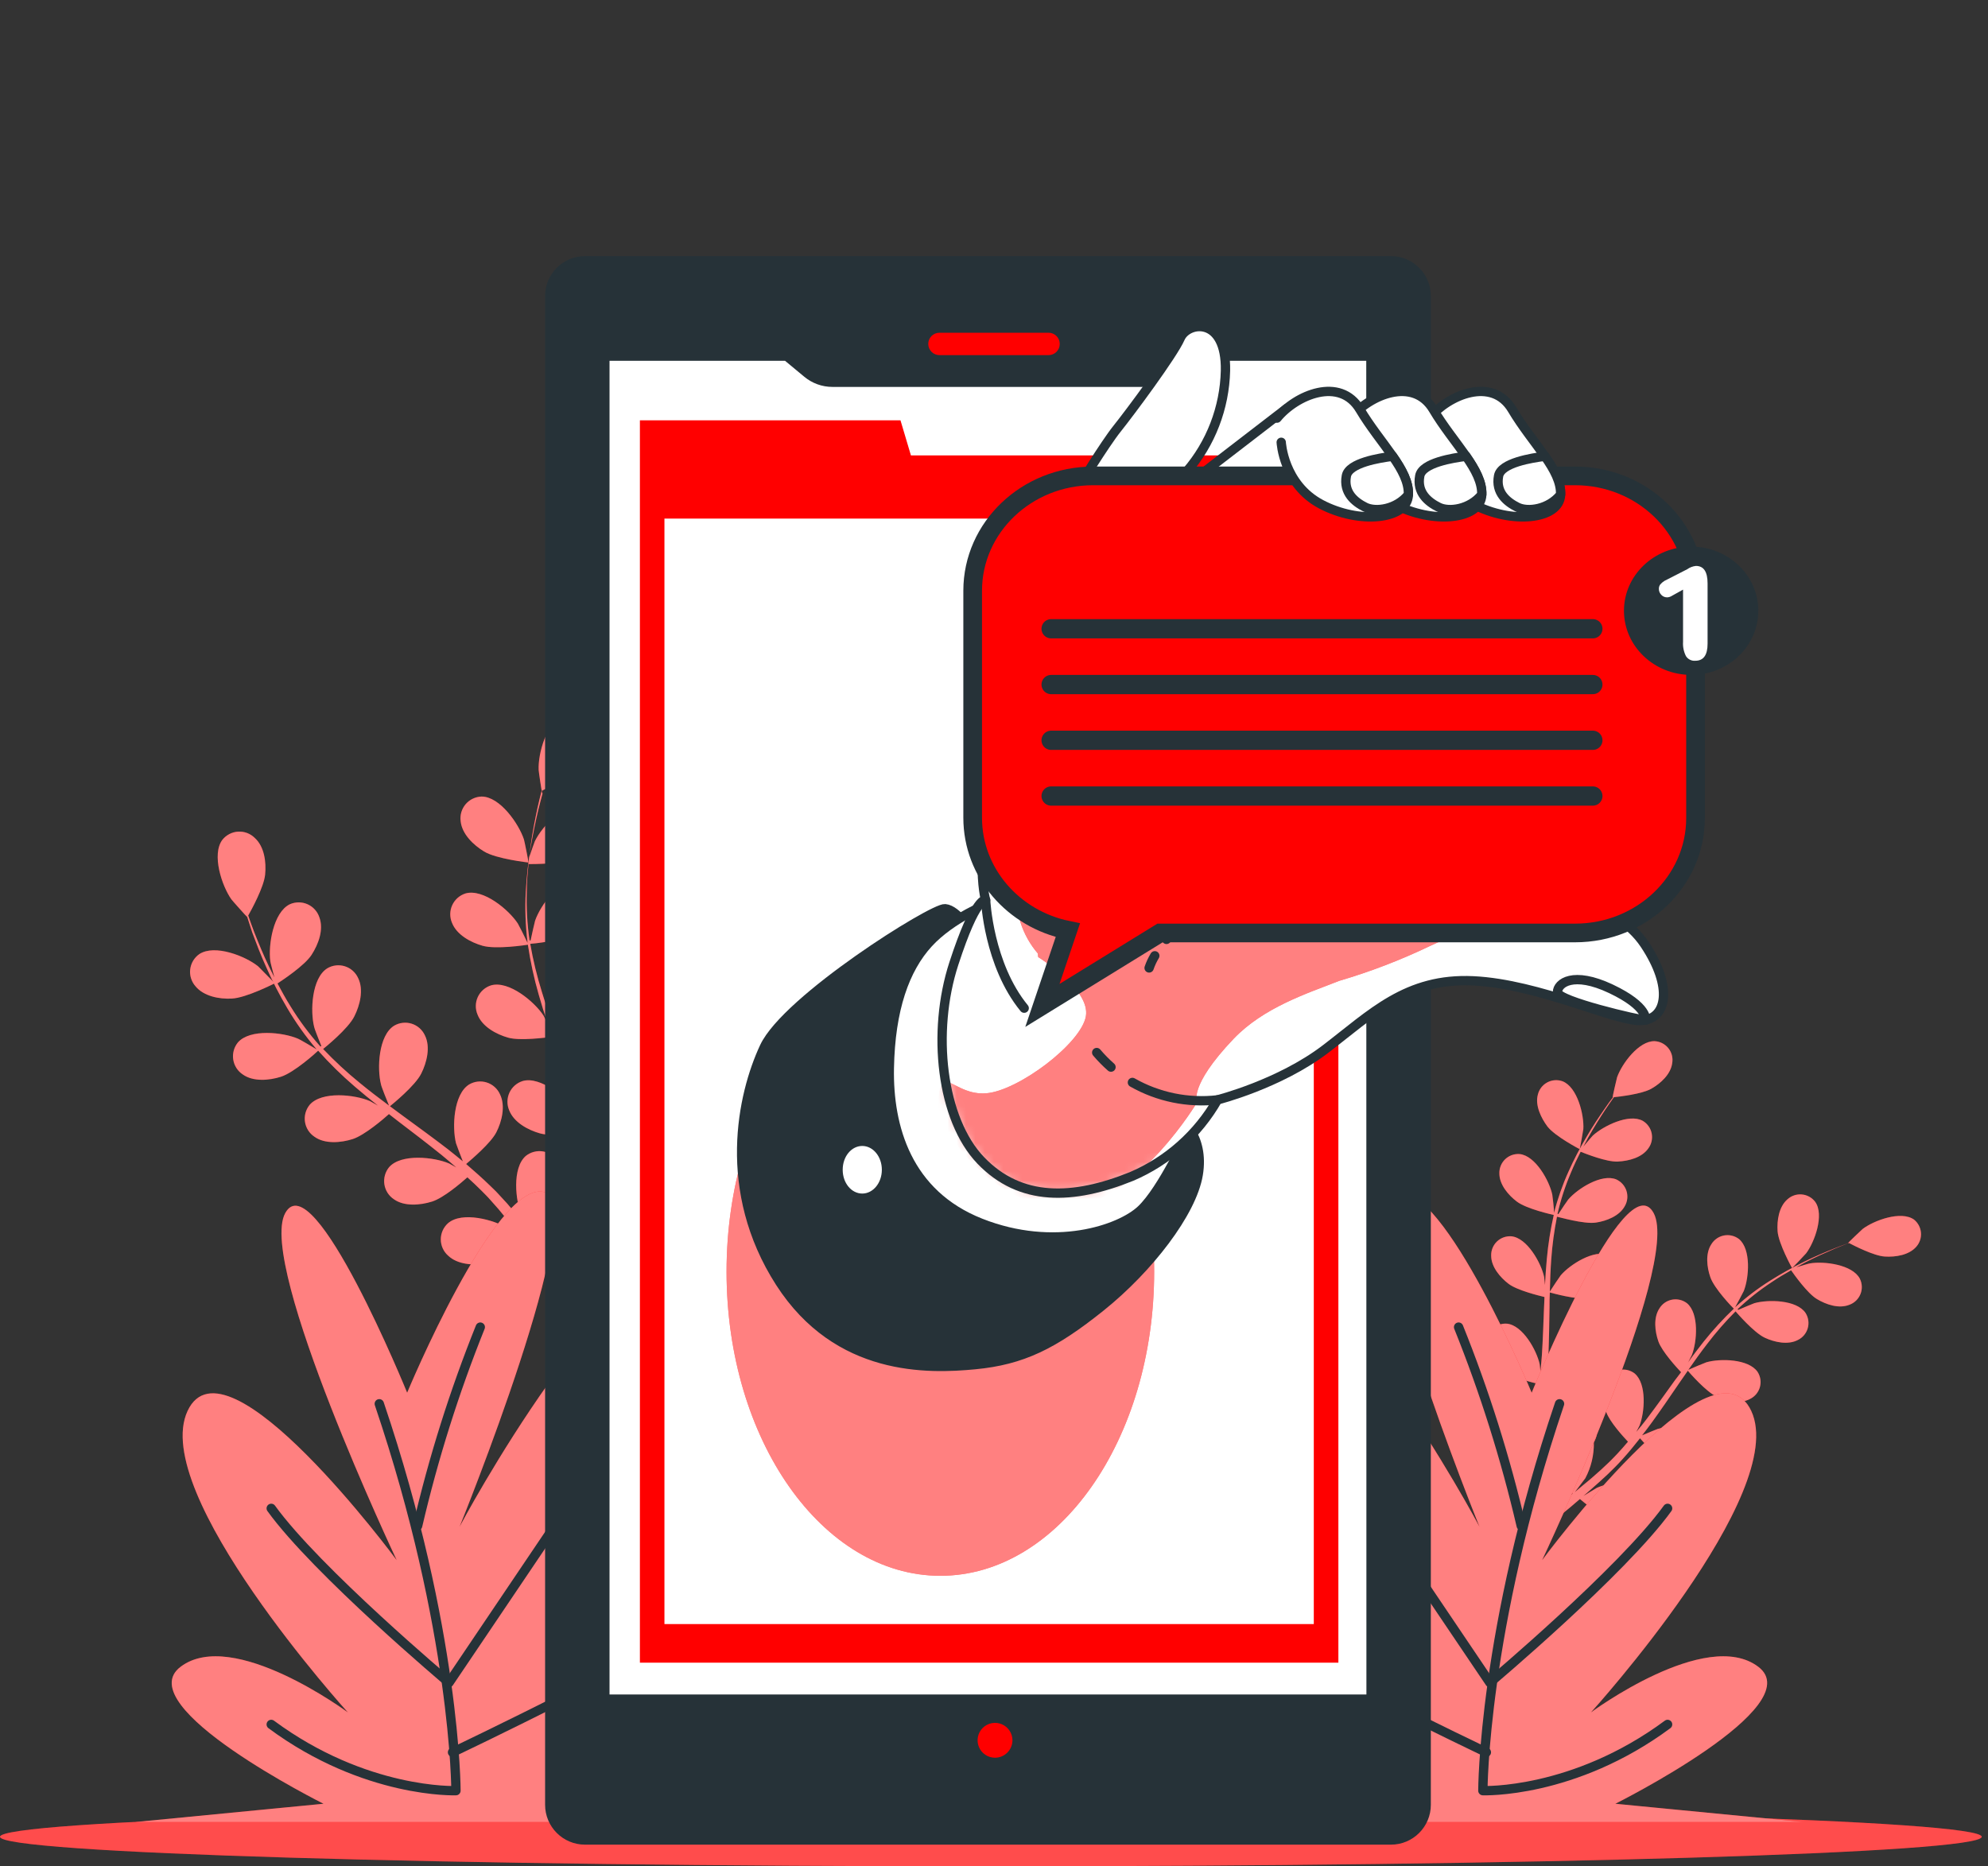 <svg width="213" height="200" viewBox="0 0 213 200" fill="none" xmlns="http://www.w3.org/2000/svg">
<rect x="0" y="0" width="213" height="200" fill="#333333" stroke="none"/>
<path d="M212.328 196.835C212.328 198.579 164.79 200 106.167 200C47.544 200 0 198.579 0 196.835C0 195.09 47.538 193.669 106.167 193.669C164.796 193.669 212.328 195.09 212.328 196.835Z" fill="#FF0000"/>
<path opacity="0.3" d="M212.328 196.835C212.328 198.579 164.79 200 106.167 200C47.544 200 0 198.579 0 196.835C0 195.09 47.538 193.669 106.167 193.669C164.796 193.669 212.328 195.09 212.328 196.835Z" fill="white"/>
<path d="M192.005 135.89C192.005 135.918 193.442 134.408 193.52 134.302C194.432 133.083 195.478 130.186 194.488 128.793C194.317 128.567 194.101 128.379 193.853 128.242C193.605 128.105 193.331 128.022 193.049 127.998C192.767 127.973 192.483 128.009 192.215 128.101C191.947 128.194 191.702 128.342 191.496 128.536C190.59 129.33 190.377 130.801 190.455 131.936C190.55 133.267 192.005 135.885 192.005 135.89Z" fill="#FF0000"/>
<path d="M205.069 130.689C203.671 129.71 200.785 130.779 199.571 131.696C199.465 131.78 197.966 133.211 197.994 133.223H198.028C197.569 133.39 197.083 133.569 196.551 133.782C195.578 134.173 194.482 134.632 193.319 135.202C192.063 135.813 190.842 136.493 189.661 137.238C188.338 138.069 187.091 139.016 185.936 140.068C185.922 140.08 185.909 140.093 185.897 140.107C186.143 139.677 186.798 138.429 186.837 138.34C187.396 136.919 187.637 133.866 186.317 132.775C186.091 132.603 185.831 132.48 185.555 132.415C185.279 132.349 184.992 132.343 184.713 132.396C184.434 132.448 184.169 132.559 183.936 132.721C183.702 132.883 183.505 133.092 183.358 133.334C182.698 134.341 182.877 135.812 183.257 136.886C183.682 138.099 185.612 140.102 185.769 140.242C184.617 141.34 183.541 142.516 182.547 143.759C181.988 144.481 181.401 145.225 180.869 145.996C181.071 145.616 181.25 145.269 181.266 145.219C181.826 143.804 182.066 140.745 180.746 139.654C180.521 139.482 180.262 139.359 179.986 139.294C179.71 139.229 179.424 139.222 179.145 139.275C178.866 139.328 178.602 139.439 178.369 139.6C178.136 139.762 177.94 139.971 177.793 140.214C177.128 141.215 177.312 142.691 177.687 143.759C178.062 144.828 179.684 146.595 180.114 147.048L179.46 147.909C178.453 149.313 177.458 150.706 176.434 152.059C176.076 152.534 175.707 152.993 175.316 153.446C175.495 153.105 175.646 152.82 175.662 152.775C176.222 151.354 176.462 148.301 175.142 147.182C174.917 147.009 174.657 146.885 174.381 146.82C174.104 146.754 173.817 146.747 173.538 146.8C173.259 146.853 172.994 146.964 172.76 147.126C172.527 147.288 172.331 147.498 172.184 147.741C171.518 148.748 171.703 150.219 172.083 151.293C172.463 152.367 173.918 153.955 174.427 154.497C174.035 154.956 173.644 155.409 173.241 155.834C172.961 156.119 172.715 156.393 172.413 156.679L171.557 157.484C170.998 157.976 170.439 158.491 169.852 158.96C169.46 159.29 169.085 159.592 168.733 159.9C169.091 159.436 169.785 158.502 169.852 158.418C170.482 157.235 170.797 155.91 170.769 154.57C170.843 154.441 170.907 154.307 170.959 154.167C171.064 153.904 171.111 153.621 171.1 153.337C171.088 153.054 171.017 152.776 170.891 152.522C170.765 152.268 170.587 152.043 170.368 151.862C170.15 151.681 169.896 151.548 169.622 151.472C167.944 151.063 165.651 153.094 164.852 154.391C164.807 154.469 164.382 155.353 164.13 155.918C164.225 155.566 164.332 155.219 164.427 154.855C164.628 154.134 164.807 153.407 164.986 152.618C165.064 152.238 165.148 151.852 165.232 151.466C165.316 151.08 165.366 150.666 165.439 150.264C165.579 149.324 165.679 148.368 165.763 147.4C166.395 147.574 168.649 148.161 169.779 147.959C170.909 147.758 172.29 147.255 172.861 146.198C173.005 145.954 173.096 145.682 173.128 145.4C173.16 145.118 173.132 144.832 173.046 144.562C172.96 144.291 172.818 144.042 172.629 143.831C172.44 143.619 172.208 143.45 171.949 143.334C170.372 142.674 167.782 144.335 166.792 145.493C166.731 145.566 166.116 146.477 165.786 146.986C165.83 146.427 165.875 145.823 165.903 145.23C165.97 143.552 165.993 141.802 166.021 140.079C166.021 139.554 166.021 139.028 166.054 138.502C166.278 138.564 168.946 139.319 170.21 139.123C171.328 138.955 172.721 138.424 173.297 137.361C173.439 137.116 173.529 136.844 173.559 136.562C173.59 136.281 173.561 135.995 173.475 135.726C173.388 135.456 173.246 135.207 173.058 134.995C172.869 134.784 172.638 134.614 172.38 134.498C170.808 133.843 168.213 135.504 167.223 136.662C167.15 136.746 166.267 138.06 166.054 138.407C166.082 137.249 166.121 136.092 166.205 134.956C166.313 133.422 166.519 131.896 166.82 130.387C166.927 130.387 169.706 131.215 171.004 131.013C172.122 130.846 173.509 130.314 174.085 129.252C174.228 129.007 174.318 128.735 174.349 128.454C174.38 128.172 174.352 127.887 174.266 127.617C174.18 127.348 174.038 127.099 173.85 126.887C173.662 126.675 173.432 126.505 173.174 126.388C171.597 125.734 169.002 127.389 168.017 128.553C167.95 128.625 167.273 129.626 166.966 130.107L166.876 130.074C167.222 128.563 167.703 127.086 168.314 125.661C168.638 124.873 168.99 124.14 169.354 123.424C169.857 123.625 172.15 124.543 173.347 124.476C174.544 124.408 175.92 124.051 176.608 123.061C176.777 122.833 176.896 122.573 176.958 122.296C177.019 122.019 177.022 121.733 176.966 121.455C176.911 121.177 176.797 120.914 176.633 120.683C176.469 120.452 176.259 120.258 176.015 120.113C174.522 119.291 171.759 120.672 170.651 121.696C170.59 121.752 170.042 122.395 169.645 122.87C169.812 122.557 169.98 122.227 170.148 121.925C170.774 120.807 171.412 119.8 171.988 118.922C172.318 118.43 172.626 117.988 172.922 117.574C173.515 117.518 175.92 117.244 176.932 116.668C177.944 116.092 179.018 115.108 179.169 113.911C179.215 113.631 179.202 113.345 179.129 113.071C179.057 112.797 178.928 112.541 178.75 112.32C178.572 112.1 178.349 111.919 178.097 111.79C177.844 111.661 177.567 111.587 177.284 111.573C175.579 111.528 173.761 114.006 173.258 115.443C173.213 115.572 172.754 117.591 172.782 117.585H172.821C172.531 117.958 172.223 118.383 171.899 118.86C171.3 119.727 170.635 120.712 169.986 121.83C169.272 123.03 168.628 124.27 168.056 125.544C167.412 126.969 166.894 128.447 166.507 129.962C166.51 129.981 166.51 129.999 166.507 130.018C166.507 129.52 166.339 128.128 166.317 128.021C166.004 126.534 164.511 123.838 162.816 123.67C162.533 123.649 162.249 123.687 161.982 123.783C161.715 123.879 161.471 124.03 161.267 124.226C161.062 124.422 160.901 124.66 160.794 124.922C160.687 125.185 160.637 125.467 160.646 125.751C160.646 126.953 161.614 128.083 162.52 128.765C163.543 129.543 166.256 130.152 166.474 130.197C166.123 131.75 165.874 133.325 165.73 134.912C165.646 135.834 165.584 136.763 165.534 137.708C165.495 137.277 165.456 136.891 165.445 136.841C165.126 135.348 163.632 132.658 161.938 132.484C161.655 132.463 161.371 132.501 161.104 132.597C160.837 132.693 160.593 132.844 160.389 133.04C160.184 133.237 160.023 133.474 159.916 133.736C159.809 133.999 159.758 134.281 159.768 134.565C159.768 135.767 160.735 136.897 161.641 137.585C162.548 138.273 164.869 138.843 165.478 138.989C165.478 139.347 165.445 139.705 165.433 140.063C165.366 141.785 165.31 143.508 165.204 145.191C165.165 145.784 165.103 146.371 165.047 146.953C165.014 146.572 164.975 146.248 164.969 146.203C164.65 144.71 163.157 142.02 161.463 141.847C161.18 141.825 160.896 141.864 160.629 141.959C160.362 142.055 160.118 142.206 159.913 142.402C159.708 142.599 159.547 142.836 159.44 143.099C159.333 143.361 159.283 143.644 159.293 143.927C159.293 145.135 160.26 146.259 161.166 146.947C162.072 147.635 164.169 148.155 164.891 148.323C164.818 148.921 164.74 149.52 164.639 150.09C164.561 150.482 164.516 150.868 164.415 151.254L164.147 152.372C163.946 153.094 163.75 153.843 163.537 154.542C163.392 155.029 163.247 155.493 163.101 155.963C163.146 155.37 163.207 154.212 163.202 154.111C163.118 152.596 162.05 149.704 160.405 149.279C160.129 149.216 159.843 149.212 159.565 149.266C159.288 149.321 159.024 149.433 158.793 149.596C158.561 149.759 158.367 149.969 158.221 150.212C158.076 150.455 157.984 150.726 157.95 151.008C157.766 152.199 158.549 153.457 159.343 154.274C160.137 155.09 162.699 156.158 163.012 156.281C162.766 157.053 162.525 157.797 162.285 158.519C161.451 160.951 160.668 162.948 160.103 164.335C160.103 164.385 160.064 164.43 160.042 164.475L161.06 165.034C161.093 164.945 161.133 164.855 161.166 164.76C161.725 163.345 162.458 161.309 163.241 158.832C163.493 158.049 163.744 157.21 163.996 156.343C164.849 156.45 165.709 156.506 166.569 156.511C166.876 157.758 168.302 159.805 168.487 160.068C167.861 160.577 167.245 161.069 166.658 161.522C164.622 163.093 162.866 164.318 161.625 165.168L161.479 165.269L162.598 165.884C163.806 165.017 165.394 163.815 167.279 162.316C167.917 161.802 168.593 161.237 169.276 160.638C169.527 160.851 171.569 162.584 172.777 162.931C173.867 163.244 175.349 163.345 176.311 162.624C176.544 162.462 176.739 162.253 176.886 162.01C177.032 161.767 177.126 161.497 177.16 161.215C177.195 160.934 177.17 160.649 177.088 160.378C177.005 160.107 176.866 159.857 176.68 159.643C175.528 158.384 172.48 158.804 171.088 159.441C171.009 159.481 170.17 160.001 169.645 160.314C169.924 160.073 170.204 159.844 170.478 159.592C171.037 159.106 171.597 158.597 172.189 158.049L173.028 157.227C173.314 156.953 173.588 156.634 173.867 156.337C174.505 155.633 175.114 154.889 175.713 154.128C176.149 154.62 177.709 156.365 178.744 156.835C179.779 157.305 181.227 157.629 182.29 157.064C182.544 156.939 182.768 156.761 182.949 156.544C183.13 156.326 183.263 156.073 183.34 155.8C183.417 155.528 183.436 155.242 183.396 154.962C183.356 154.681 183.257 154.413 183.106 154.173C182.156 152.758 179.08 152.708 177.614 153.127C177.519 153.155 176.496 153.575 175.937 153.815C176.289 153.356 176.652 152.898 176.994 152.417C177.995 151.035 178.962 149.621 179.935 148.189L180.836 146.891C180.987 147.065 182.799 149.168 183.962 149.688C184.991 150.163 186.44 150.487 187.502 149.917C187.757 149.793 187.983 149.616 188.165 149.398C188.347 149.181 188.481 148.927 188.558 148.654C188.635 148.381 188.654 148.095 188.613 147.814C188.571 147.534 188.471 147.265 188.319 147.025C187.368 145.611 184.292 145.56 182.827 145.985C182.721 146.013 181.255 146.623 180.892 146.796C181.552 145.845 182.223 144.9 182.922 144C183.854 142.776 184.867 141.616 185.953 140.527C186.026 140.611 187.905 142.809 189.091 143.357C190.125 143.838 191.574 144.156 192.636 143.592C192.891 143.467 193.116 143.29 193.298 143.072C193.479 142.854 193.613 142.601 193.69 142.328C193.767 142.055 193.785 141.769 193.745 141.489C193.704 141.208 193.604 140.94 193.453 140.7C192.502 139.28 189.426 139.235 187.961 139.654C187.866 139.682 186.753 140.146 186.227 140.376L186.171 140.292C187.294 139.226 188.508 138.262 189.801 137.412C190.511 136.931 191.21 136.511 191.904 136.125C192.211 136.567 193.638 138.586 194.655 139.201C195.673 139.816 197.032 140.269 198.151 139.822C198.418 139.725 198.662 139.573 198.866 139.375C199.07 139.177 199.231 138.938 199.336 138.674C199.442 138.41 199.49 138.127 199.479 137.843C199.467 137.559 199.396 137.28 199.269 137.026C198.481 135.51 195.427 135.13 193.928 135.387C193.844 135.387 193.028 135.633 192.441 135.812L193.38 135.298C194.527 134.705 195.617 134.224 196.574 133.81C197.133 133.581 197.625 133.379 198.095 133.2C198.626 133.48 200.774 134.582 201.937 134.654C203.1 134.727 204.543 134.503 205.326 133.592C205.505 133.387 205.641 133.148 205.725 132.889C205.81 132.63 205.841 132.357 205.817 132.086C205.793 131.814 205.714 131.551 205.586 131.311C205.457 131.071 205.281 130.859 205.069 130.689Z" fill="#FF0000"/>
<path d="M165.786 120.706C166.597 121.769 169.253 123.15 169.259 123.15C169.264 123.15 169.639 121.126 169.645 120.991C169.734 119.47 169.007 116.484 167.408 115.868C167.14 115.774 166.856 115.736 166.573 115.758C166.291 115.781 166.016 115.862 165.767 115.998C165.518 116.134 165.3 116.32 165.128 116.545C164.956 116.771 164.833 117.03 164.768 117.306C164.455 118.463 165.12 119.806 165.786 120.706Z" fill="#FF0000"/>
<g opacity="0.5">
<path d="M192.004 135.89C192.004 135.918 193.442 134.408 193.52 134.302C194.432 133.083 195.478 130.186 194.488 128.793C194.317 128.567 194.101 128.379 193.853 128.242C193.605 128.105 193.331 128.022 193.049 127.998C192.767 127.973 192.483 128.009 192.215 128.101C191.947 128.194 191.702 128.342 191.496 128.536C190.589 129.33 190.377 130.801 190.455 131.936C190.55 133.267 192.004 135.885 192.004 135.89Z" fill="white"/>
<path d="M205.069 130.689C203.671 129.71 200.785 130.779 199.571 131.696C199.465 131.78 197.966 133.211 197.994 133.223H198.028C197.569 133.39 197.083 133.569 196.551 133.782C195.578 134.173 194.482 134.632 193.319 135.202C192.063 135.813 190.842 136.493 189.661 137.238C188.338 138.069 187.091 139.016 185.936 140.068C185.922 140.08 185.909 140.093 185.897 140.107C186.143 139.677 186.798 138.429 186.837 138.34C187.396 136.919 187.637 133.866 186.317 132.775C186.091 132.603 185.831 132.48 185.555 132.415C185.279 132.349 184.992 132.343 184.713 132.396C184.434 132.448 184.169 132.559 183.936 132.721C183.702 132.883 183.505 133.092 183.358 133.334C182.698 134.341 182.877 135.812 183.257 136.886C183.682 138.099 185.612 140.102 185.769 140.242C184.617 141.34 183.541 142.516 182.547 143.759C181.988 144.481 181.401 145.225 180.869 145.996C181.071 145.616 181.25 145.269 181.266 145.219C181.826 143.804 182.066 140.745 180.746 139.654C180.521 139.482 180.262 139.359 179.986 139.294C179.71 139.229 179.424 139.222 179.145 139.275C178.866 139.328 178.602 139.439 178.369 139.6C178.136 139.762 177.94 139.971 177.793 140.214C177.128 141.215 177.312 142.691 177.687 143.759C178.062 144.828 179.684 146.595 180.114 147.048L179.46 147.909C178.453 149.313 177.458 150.706 176.434 152.059C176.076 152.534 175.707 152.993 175.316 153.446C175.495 153.105 175.646 152.82 175.662 152.775C176.222 151.354 176.462 148.301 175.142 147.182C174.917 147.009 174.657 146.885 174.381 146.82C174.104 146.754 173.817 146.747 173.538 146.8C173.259 146.853 172.994 146.964 172.76 147.126C172.527 147.288 172.331 147.498 172.184 147.741C171.518 148.748 171.703 150.219 172.083 151.293C172.463 152.367 173.918 153.955 174.427 154.497C174.035 154.956 173.644 155.409 173.241 155.834C172.961 156.119 172.715 156.393 172.413 156.679L171.557 157.484C170.998 157.976 170.439 158.491 169.852 158.96C169.46 159.29 169.085 159.592 168.733 159.9C169.091 159.436 169.785 158.502 169.852 158.418C170.482 157.235 170.797 155.91 170.769 154.57C170.843 154.441 170.907 154.307 170.959 154.167C171.064 153.904 171.111 153.621 171.1 153.337C171.088 153.054 171.017 152.776 170.891 152.522C170.765 152.268 170.587 152.043 170.368 151.862C170.15 151.681 169.896 151.548 169.622 151.472C167.944 151.063 165.651 153.094 164.852 154.391C164.807 154.469 164.382 155.353 164.13 155.918C164.225 155.566 164.332 155.219 164.427 154.855C164.628 154.134 164.807 153.407 164.986 152.618C165.064 152.238 165.148 151.852 165.232 151.466C165.316 151.08 165.366 150.666 165.439 150.264C165.579 149.324 165.679 148.368 165.763 147.4C166.395 147.574 168.649 148.161 169.779 147.959C170.909 147.758 172.29 147.255 172.861 146.198C173.005 145.954 173.096 145.682 173.128 145.4C173.16 145.118 173.132 144.832 173.046 144.562C172.96 144.291 172.818 144.042 172.629 143.831C172.44 143.619 172.208 143.45 171.949 143.334C170.372 142.674 167.782 144.335 166.792 145.493C166.731 145.566 166.116 146.477 165.786 146.986C165.83 146.427 165.875 145.823 165.903 145.23C165.97 143.552 165.993 141.802 166.021 140.079C166.021 139.554 166.021 139.028 166.054 138.502C166.278 138.564 168.946 139.319 170.21 139.123C171.328 138.955 172.721 138.424 173.297 137.361C173.439 137.116 173.529 136.844 173.559 136.562C173.59 136.281 173.561 135.995 173.475 135.726C173.388 135.456 173.246 135.207 173.058 134.995C172.869 134.784 172.638 134.614 172.38 134.498C170.808 133.843 168.213 135.504 167.223 136.662C167.15 136.746 166.267 138.06 166.054 138.407C166.082 137.249 166.121 136.092 166.205 134.956C166.313 133.422 166.519 131.896 166.82 130.387C166.927 130.387 169.706 131.215 171.004 131.013C172.122 130.846 173.509 130.314 174.085 129.252C174.228 129.007 174.318 128.735 174.349 128.454C174.38 128.172 174.352 127.887 174.266 127.617C174.18 127.348 174.038 127.099 173.85 126.887C173.662 126.675 173.432 126.505 173.174 126.388C171.597 125.734 169.002 127.389 168.017 128.553C167.95 128.625 167.273 129.626 166.966 130.107L166.876 130.074C167.222 128.563 167.703 127.086 168.314 125.661C168.638 124.873 168.99 124.14 169.354 123.424C169.857 123.625 172.15 124.543 173.347 124.476C174.544 124.408 175.92 124.051 176.608 123.061C176.777 122.833 176.896 122.573 176.958 122.296C177.019 122.019 177.022 121.733 176.966 121.455C176.911 121.177 176.797 120.914 176.633 120.683C176.469 120.452 176.259 120.258 176.015 120.113C174.522 119.291 171.759 120.672 170.651 121.696C170.59 121.752 170.042 122.395 169.645 122.87C169.812 122.557 169.98 122.227 170.148 121.925C170.774 120.807 171.412 119.8 171.988 118.922C172.318 118.43 172.626 117.988 172.922 117.574C173.515 117.518 175.92 117.244 176.932 116.668C177.944 116.092 179.018 115.108 179.169 113.911C179.215 113.631 179.202 113.345 179.129 113.071C179.057 112.797 178.928 112.541 178.75 112.32C178.572 112.1 178.349 111.919 178.097 111.79C177.844 111.661 177.567 111.587 177.284 111.573C175.579 111.528 173.761 114.006 173.258 115.443C173.213 115.572 172.754 117.591 172.782 117.585H172.821C172.531 117.958 172.223 118.383 171.899 118.86C171.3 119.727 170.635 120.712 169.986 121.83C169.272 123.03 168.628 124.27 168.056 125.544C167.412 126.969 166.894 128.447 166.507 129.962C166.51 129.981 166.51 129.999 166.507 130.018C166.507 129.52 166.339 128.128 166.317 128.021C166.004 126.534 164.511 123.838 162.816 123.67C162.533 123.649 162.249 123.687 161.982 123.783C161.715 123.879 161.471 124.03 161.267 124.226C161.062 124.422 160.901 124.66 160.794 124.922C160.687 125.185 160.637 125.467 160.646 125.751C160.646 126.953 161.614 128.083 162.52 128.765C163.543 129.543 166.256 130.152 166.474 130.197C166.123 131.75 165.874 133.325 165.73 134.912C165.646 135.834 165.584 136.763 165.534 137.708C165.495 137.277 165.456 136.891 165.445 136.841C165.126 135.348 163.632 132.658 161.938 132.484C161.655 132.463 161.371 132.501 161.104 132.597C160.837 132.693 160.593 132.844 160.389 133.04C160.184 133.237 160.023 133.474 159.916 133.736C159.809 133.999 159.758 134.281 159.768 134.565C159.768 135.767 160.735 136.897 161.641 137.585C162.548 138.273 164.869 138.843 165.478 138.989C165.478 139.347 165.445 139.705 165.433 140.063C165.366 141.785 165.31 143.508 165.204 145.191C165.165 145.784 165.103 146.371 165.047 146.953C165.014 146.572 164.975 146.248 164.969 146.203C164.65 144.71 163.157 142.02 161.463 141.847C161.18 141.825 160.896 141.864 160.629 141.959C160.362 142.055 160.118 142.206 159.913 142.402C159.708 142.599 159.547 142.836 159.44 143.099C159.333 143.361 159.283 143.644 159.293 143.927C159.293 145.135 160.26 146.259 161.166 146.947C162.072 147.635 164.169 148.155 164.891 148.323C164.818 148.921 164.74 149.52 164.639 150.09C164.561 150.482 164.516 150.868 164.415 151.254L164.147 152.372C163.946 153.094 163.75 153.843 163.537 154.542C163.392 155.029 163.247 155.493 163.101 155.963C163.146 155.37 163.207 154.212 163.202 154.111C163.118 152.596 162.05 149.704 160.405 149.279C160.129 149.216 159.843 149.212 159.565 149.266C159.288 149.321 159.024 149.433 158.793 149.596C158.561 149.759 158.367 149.969 158.221 150.212C158.076 150.455 157.984 150.726 157.95 151.008C157.766 152.199 158.549 153.457 159.343 154.274C160.137 155.09 162.699 156.158 163.012 156.281C162.766 157.053 162.525 157.797 162.285 158.519C161.451 160.951 160.668 162.948 160.103 164.335C160.103 164.385 160.064 164.43 160.042 164.475L161.06 165.034C161.093 164.945 161.133 164.855 161.166 164.76C161.725 163.345 162.458 161.309 163.241 158.832C163.493 158.049 163.744 157.21 163.996 156.343C164.849 156.45 165.709 156.506 166.569 156.511C166.876 157.758 168.302 159.805 168.487 160.068C167.861 160.577 167.245 161.069 166.658 161.522C164.622 163.093 162.866 164.318 161.625 165.168L161.479 165.269L162.598 165.884C163.806 165.017 165.394 163.815 167.279 162.316C167.917 161.802 168.593 161.237 169.276 160.638C169.527 160.851 171.569 162.584 172.777 162.931C173.867 163.244 175.349 163.345 176.311 162.624C176.544 162.462 176.739 162.253 176.886 162.01C177.032 161.767 177.126 161.497 177.16 161.215C177.195 160.934 177.17 160.649 177.088 160.378C177.005 160.107 176.866 159.857 176.68 159.643C175.528 158.384 172.48 158.804 171.088 159.441C171.009 159.481 170.17 160.001 169.645 160.314C169.924 160.073 170.204 159.844 170.478 159.592C171.037 159.106 171.597 158.597 172.189 158.049L173.028 157.227C173.314 156.953 173.588 156.634 173.867 156.337C174.505 155.633 175.114 154.889 175.713 154.128C176.149 154.62 177.709 156.365 178.744 156.835C179.779 157.305 181.227 157.629 182.29 157.064C182.544 156.939 182.768 156.761 182.949 156.544C183.13 156.326 183.263 156.073 183.34 155.8C183.417 155.528 183.436 155.242 183.396 154.962C183.356 154.681 183.257 154.413 183.106 154.173C182.156 152.758 179.08 152.708 177.614 153.127C177.519 153.155 176.496 153.575 175.937 153.815C176.289 153.356 176.652 152.898 176.994 152.417C177.995 151.035 178.962 149.621 179.935 148.189L180.836 146.891C180.987 147.065 182.799 149.168 183.962 149.688C184.991 150.163 186.44 150.487 187.502 149.917C187.757 149.793 187.983 149.616 188.165 149.398C188.347 149.181 188.481 148.927 188.558 148.654C188.635 148.381 188.654 148.095 188.613 147.814C188.571 147.534 188.471 147.265 188.319 147.025C187.368 145.611 184.292 145.56 182.827 145.985C182.721 146.013 181.255 146.623 180.892 146.796C181.552 145.845 182.223 144.9 182.922 144C183.854 142.776 184.867 141.616 185.953 140.527C186.026 140.611 187.905 142.809 189.091 143.357C190.125 143.838 191.574 144.156 192.636 143.592C192.891 143.467 193.116 143.29 193.298 143.072C193.479 142.854 193.613 142.601 193.69 142.328C193.767 142.055 193.785 141.769 193.745 141.489C193.704 141.208 193.604 140.94 193.453 140.7C192.502 139.28 189.426 139.235 187.961 139.654C187.866 139.682 186.753 140.146 186.227 140.376L186.171 140.292C187.294 139.226 188.508 138.262 189.801 137.412C190.511 136.931 191.21 136.511 191.904 136.125C192.211 136.567 193.638 138.586 194.655 139.201C195.673 139.816 197.032 140.269 198.151 139.822C198.418 139.725 198.662 139.573 198.866 139.375C199.07 139.177 199.231 138.938 199.336 138.674C199.442 138.41 199.49 138.127 199.479 137.843C199.467 137.559 199.396 137.28 199.269 137.026C198.481 135.51 195.427 135.13 193.928 135.387C193.844 135.387 193.028 135.633 192.441 135.812L193.38 135.298C194.527 134.705 195.617 134.224 196.574 133.81C197.133 133.581 197.625 133.379 198.095 133.2C198.626 133.48 200.774 134.582 201.937 134.654C203.1 134.727 204.543 134.503 205.326 133.592C205.505 133.387 205.641 133.148 205.725 132.889C205.81 132.63 205.841 132.357 205.817 132.086C205.793 131.814 205.714 131.551 205.586 131.311C205.457 131.071 205.281 130.859 205.069 130.689Z" fill="white"/>
<path d="M165.786 120.706C166.597 121.769 169.253 123.15 169.259 123.15C169.264 123.15 169.639 121.126 169.645 120.991C169.734 119.47 169.007 116.484 167.408 115.868C167.14 115.774 166.856 115.736 166.573 115.758C166.291 115.781 166.016 115.862 165.767 115.998C165.518 116.134 165.3 116.32 165.128 116.545C164.956 116.771 164.833 117.03 164.768 117.306C164.455 118.463 165.12 119.806 165.786 120.706Z" fill="white"/>
</g>
<path d="M56.621 92.429C56.654 92.429 56.185 90.086 56.134 89.946C55.575 88.268 53.562 85.354 51.593 85.36C51.266 85.37 50.945 85.449 50.65 85.592C50.356 85.734 50.095 85.937 49.884 86.187C49.673 86.437 49.517 86.729 49.426 87.043C49.335 87.357 49.311 87.687 49.356 88.011C49.501 89.392 50.743 90.572 51.867 91.249C53.176 92.049 56.621 92.429 56.621 92.429Z" fill="#FF0000"/>
<path d="M60.43 76.652C58.573 77.318 57.633 80.752 57.712 82.508C57.712 82.659 58.064 85.025 58.097 85.008H58.137C57.986 85.567 57.835 86.126 57.678 86.769C57.398 87.95 57.119 89.286 56.861 90.763C56.596 92.353 56.42 93.957 56.336 95.567C56.238 97.368 56.299 99.174 56.52 100.964C56.523 100.986 56.523 101.009 56.52 101.031C56.28 100.505 55.553 99.068 55.48 98.962C54.518 97.491 51.789 95.214 49.887 95.74C49.575 95.837 49.286 95.998 49.04 96.213C48.794 96.429 48.595 96.693 48.458 96.99C48.32 97.287 48.246 97.609 48.241 97.936C48.236 98.263 48.3 98.588 48.428 98.889C48.931 100.181 50.441 100.992 51.705 101.35C53.131 101.758 56.308 101.277 56.559 101.238C56.828 103.055 57.219 104.853 57.728 106.618C58.019 107.647 58.344 108.676 58.685 109.705C58.461 109.258 58.254 108.861 58.221 108.81C57.253 107.34 54.529 105.063 52.628 105.589C52.315 105.684 52.026 105.845 51.779 106.059C51.532 106.274 51.334 106.538 51.196 106.835C51.058 107.131 50.985 107.453 50.98 107.78C50.975 108.107 51.039 108.432 51.168 108.732C51.671 110.03 53.181 110.841 54.445 111.198C55.709 111.556 58.439 111.199 59.16 111.103C59.294 111.495 59.423 111.892 59.557 112.283C60.206 114.163 60.866 116.042 61.453 117.876C61.66 118.531 61.839 119.185 62.012 119.834C61.811 119.437 61.643 119.107 61.61 119.062C60.648 117.591 57.919 115.315 56.017 115.84C55.704 115.936 55.415 116.096 55.168 116.311C54.922 116.525 54.723 116.789 54.585 117.086C54.447 117.383 54.374 117.705 54.369 118.032C54.364 118.359 54.428 118.683 54.557 118.984C55.061 120.281 56.571 121.092 57.835 121.45C59.099 121.808 61.565 121.495 62.421 121.372C62.589 122.048 62.756 122.72 62.885 123.379C62.969 123.833 63.075 124.263 63.131 124.727C63.187 125.192 63.254 125.628 63.321 126.07C63.411 126.931 63.506 127.82 63.573 128.665C63.623 129.224 63.657 129.783 63.696 130.342C63.5 129.688 63.081 128.413 63.036 128.312C62.34 126.93 61.302 125.748 60.021 124.878C59.95 124.721 59.864 124.572 59.764 124.431C59.587 124.155 59.354 123.92 59.08 123.741C58.806 123.561 58.498 123.441 58.174 123.388C57.851 123.336 57.52 123.351 57.204 123.435C56.887 123.518 56.591 123.667 56.336 123.872C54.848 125.164 55.217 128.693 55.905 130.314C55.944 130.41 56.504 131.394 56.861 131.992C56.593 131.662 56.341 131.338 56.062 130.997C55.502 130.331 54.943 129.677 54.339 128.972L53.416 127.971C53.114 127.63 52.756 127.311 52.421 126.976C51.638 126.215 50.799 125.482 49.943 124.739C50.503 124.258 52.583 122.501 53.176 121.344C53.769 120.186 54.183 118.508 53.567 117.261C53.433 116.963 53.237 116.696 52.992 116.479C52.748 116.262 52.46 116.098 52.148 115.999C51.837 115.901 51.507 115.869 51.182 115.906C50.857 115.943 50.544 116.049 50.262 116.215C48.584 117.261 48.428 120.807 48.858 122.513C48.886 122.619 49.334 123.805 49.591 124.453C49.071 124.028 48.556 123.598 48.019 123.178C46.459 121.976 44.848 120.807 43.243 119.632C42.751 119.274 42.264 118.905 41.778 118.547C41.99 118.374 44.479 116.366 45.133 115.046C45.721 113.872 46.146 112.211 45.531 110.964C45.396 110.665 45.2 110.399 44.956 110.181C44.711 109.964 44.424 109.801 44.112 109.702C43.8 109.603 43.471 109.572 43.145 109.609C42.82 109.646 42.507 109.751 42.225 109.918C40.547 110.964 40.385 114.509 40.822 116.215C40.822 116.344 41.498 118.055 41.683 118.48C40.609 117.68 39.552 116.875 38.534 116.036C37.153 114.913 35.846 113.702 34.619 112.412C34.72 112.334 37.326 110.248 37.975 108.894C38.562 107.72 38.987 106.059 38.372 104.812C38.237 104.513 38.041 104.247 37.797 104.029C37.553 103.812 37.265 103.649 36.953 103.55C36.641 103.451 36.312 103.42 35.987 103.457C35.662 103.494 35.348 103.599 35.067 103.766C33.389 104.812 33.227 108.357 33.663 110.063C33.663 110.175 34.183 111.478 34.429 112.093L34.334 112.149C33.141 110.817 32.07 109.379 31.135 107.854C30.609 107.026 30.156 106.176 29.731 105.388C30.251 105.046 32.639 103.475 33.383 102.323C34.127 101.171 34.697 99.616 34.222 98.313C34.121 98.001 33.956 97.715 33.737 97.472C33.518 97.228 33.25 97.034 32.951 96.901C32.652 96.768 32.328 96.7 32.001 96.7C31.673 96.7 31.35 96.77 31.051 96.903C29.278 97.765 28.724 101.271 28.965 103.011C28.965 103.106 29.217 104.057 29.401 104.744C29.217 104.375 29.021 103.995 28.842 103.626C28.193 102.284 27.684 101.02 27.237 99.89C26.991 99.247 26.784 98.665 26.594 98.112C26.935 97.513 28.271 95.069 28.406 93.732C28.54 92.396 28.333 90.724 27.287 89.784C27.054 89.555 26.775 89.377 26.469 89.262C26.162 89.148 25.835 89.099 25.509 89.119C25.182 89.139 24.864 89.227 24.574 89.379C24.284 89.53 24.029 89.74 23.825 89.996C22.651 91.574 23.775 94.946 24.793 96.378C24.877 96.501 26.471 98.285 26.471 98.251V98.212C26.644 98.771 26.834 99.331 27.03 99.935C27.449 101.053 27.936 102.356 28.557 103.715C29.208 105.189 29.945 106.624 30.766 108.011C31.679 109.568 32.727 111.043 33.898 112.418L33.943 112.462C33.45 112.16 32.052 111.344 31.935 111.31C30.318 110.617 26.789 110.225 25.492 111.707C25.284 111.961 25.132 112.255 25.045 112.57C24.958 112.886 24.939 113.216 24.988 113.54C25.037 113.864 25.154 114.174 25.33 114.45C25.506 114.725 25.739 114.961 26.012 115.141C27.131 115.941 28.853 115.785 30.1 115.387C31.515 114.94 33.898 112.787 34.088 112.591C35.306 113.957 36.614 115.241 38.003 116.433C38.814 117.132 39.653 117.815 40.503 118.48L39.625 117.988C38.008 117.295 34.479 116.903 33.182 118.391C32.974 118.643 32.822 118.936 32.734 119.251C32.647 119.566 32.627 119.896 32.676 120.22C32.724 120.543 32.84 120.852 33.016 121.128C33.192 121.403 33.424 121.639 33.696 121.819C34.815 122.624 36.538 122.462 37.79 122.065C39.043 121.668 41.146 119.873 41.672 119.386L42.656 120.152C44.239 121.361 45.821 122.563 47.337 123.788C47.868 124.218 48.377 124.666 48.892 125.108C48.506 124.89 48.182 124.705 48.126 124.683C46.515 123.989 42.98 123.598 41.688 125.08C41.48 125.332 41.328 125.626 41.241 125.942C41.154 126.257 41.133 126.587 41.182 126.911C41.23 127.235 41.346 127.545 41.522 127.821C41.698 128.097 41.93 128.333 42.203 128.514C43.322 129.313 45.044 129.157 46.297 128.76C47.55 128.363 49.434 126.735 50.078 126.165C50.592 126.634 51.101 127.104 51.576 127.585C51.895 127.915 52.219 128.217 52.522 128.57L53.422 129.587C53.981 130.259 54.541 130.946 55.061 131.612C55.424 132.071 55.765 132.518 56.106 132.965C55.581 132.529 54.529 131.696 54.429 131.64C52.935 130.706 49.507 129.783 48.003 131.081C47.759 131.299 47.564 131.566 47.43 131.865C47.297 132.164 47.227 132.487 47.227 132.814C47.227 133.142 47.297 133.465 47.43 133.764C47.564 134.063 47.759 134.33 48.003 134.548C49.004 135.516 50.715 135.616 52.013 135.415C53.439 135.191 56.028 133.502 56.347 133.29C56.906 134.034 57.465 134.761 57.952 135.46C59.697 137.865 61.056 139.934 61.984 141.394L62.08 141.545L63.282 140.957L63.092 140.672C62.119 139.218 60.704 137.154 58.892 134.766C58.332 134.006 57.7 133.212 57.052 132.401C57.718 131.665 58.341 130.892 58.92 130.085C60.301 130.644 63.187 130.644 63.556 130.644C63.617 131.578 63.668 132.484 63.701 133.34C63.825 136.304 63.819 138.782 63.785 140.516V140.717L65.105 140.074C65.105 138.351 65.044 136.03 64.865 133.279C64.809 132.333 64.731 131.321 64.635 130.287C65.004 130.197 67.991 129.425 69.11 128.525C70.133 127.703 71.213 126.372 71.179 124.985C71.181 124.657 71.115 124.333 70.984 124.033C70.852 123.732 70.659 123.463 70.417 123.243C70.175 123.022 69.889 122.855 69.578 122.753C69.267 122.65 68.938 122.614 68.612 122.647C66.66 122.899 65.021 126.047 64.697 127.781C64.697 127.882 64.596 129.011 64.552 129.722C64.512 129.302 64.479 128.888 64.434 128.452C64.345 127.596 64.233 126.735 64.115 125.818L63.897 124.47C63.836 124.023 63.713 123.558 63.617 123.094C63.383 122.02 63.092 120.952 62.773 119.873C63.523 119.8 66.196 119.481 67.342 118.827C68.489 118.173 69.747 117.021 69.921 115.639C69.973 115.316 69.957 114.986 69.872 114.669C69.788 114.353 69.638 114.058 69.433 113.804C69.227 113.549 68.969 113.341 68.678 113.193C68.386 113.045 68.066 112.96 67.739 112.943C65.771 112.893 63.673 115.74 63.097 117.418C63.058 117.518 62.779 118.76 62.633 119.442C62.438 118.799 62.247 118.156 62.029 117.507C61.392 115.645 60.693 113.782 59.999 111.914L59.378 110.203C59.647 110.175 62.835 109.873 64.115 109.135C65.234 108.48 66.52 107.328 66.694 105.953C66.746 105.629 66.729 105.298 66.645 104.982C66.561 104.665 66.412 104.37 66.206 104.115C66 103.86 65.743 103.652 65.451 103.503C65.159 103.354 64.84 103.268 64.512 103.251C62.544 103.206 60.447 106.048 59.87 107.725C59.826 107.854 59.423 109.633 59.339 110.091C58.886 108.833 58.444 107.574 58.064 106.316C57.533 104.621 57.115 102.893 56.811 101.143C56.934 101.143 60.262 100.83 61.576 100.075C62.695 99.42 63.981 98.268 64.154 96.887C64.206 96.564 64.189 96.234 64.104 95.918C64.02 95.602 63.87 95.307 63.664 95.053C63.459 94.799 63.202 94.591 62.91 94.442C62.619 94.294 62.3 94.208 61.973 94.191C60.005 94.141 57.907 96.987 57.331 98.665C57.292 98.777 56.985 100.13 56.85 100.779H56.739C56.482 99.009 56.383 97.22 56.442 95.433C56.442 94.448 56.537 93.509 56.627 92.597C57.253 92.597 60.111 92.597 61.364 92.038C62.616 91.478 63.959 90.511 64.283 89.157C64.371 88.842 64.391 88.512 64.342 88.188C64.293 87.864 64.176 87.554 63.999 87.279C63.822 87.003 63.589 86.768 63.316 86.589C63.041 86.409 62.733 86.29 62.41 86.238C60.458 85.97 58.058 88.593 57.303 90.153C57.259 90.243 56.94 91.165 56.711 91.831C56.761 91.417 56.806 90.992 56.856 90.6C57.057 89.124 57.331 87.804 57.583 86.602C57.734 85.93 57.879 85.326 58.025 84.762C58.64 84.448 61.112 83.156 61.94 82.105C62.767 81.054 63.534 79.555 63.198 78.19C63.015 77.632 62.628 77.164 62.115 76.879C61.602 76.594 61 76.513 60.43 76.652Z" fill="#FF0000"/>
<path d="M24.826 107.01C26.364 106.948 29.44 105.371 29.446 105.371C29.451 105.371 27.768 103.659 27.667 103.564C26.292 102.446 22.992 101.159 21.353 102.244C21.085 102.432 20.86 102.675 20.692 102.956C20.524 103.237 20.417 103.551 20.378 103.876C20.34 104.201 20.37 104.531 20.468 104.843C20.566 105.156 20.728 105.444 20.945 105.69C21.828 106.769 23.512 107.082 24.826 107.01Z" fill="#FF0000"/>
<g opacity="0.5">
<path d="M56.621 92.429C56.655 92.429 56.185 90.086 56.134 89.946C55.575 88.268 53.562 85.354 51.593 85.36C51.266 85.37 50.945 85.449 50.651 85.592C50.356 85.734 50.095 85.937 49.884 86.187C49.673 86.437 49.517 86.729 49.426 87.043C49.335 87.357 49.311 87.687 49.356 88.011C49.501 89.392 50.743 90.572 51.867 91.249C53.176 92.049 56.621 92.429 56.621 92.429Z" fill="white"/>
<path d="M60.43 76.652C58.573 77.318 57.633 80.752 57.712 82.508C57.712 82.659 58.064 85.025 58.098 85.008H58.137C57.986 85.567 57.835 86.126 57.678 86.769C57.398 87.95 57.119 89.286 56.862 90.763C56.596 92.353 56.42 93.957 56.336 95.567C56.238 97.368 56.299 99.174 56.52 100.964C56.523 100.986 56.523 101.009 56.52 101.031C56.28 100.505 55.553 99.068 55.48 98.962C54.518 97.491 51.789 95.214 49.887 95.74C49.575 95.837 49.286 95.998 49.04 96.213C48.794 96.429 48.595 96.693 48.458 96.99C48.32 97.287 48.246 97.609 48.241 97.936C48.236 98.263 48.3 98.588 48.428 98.889C48.931 100.181 50.441 100.992 51.705 101.35C53.131 101.758 56.308 101.277 56.56 101.238C56.828 103.055 57.219 104.853 57.728 106.618C58.019 107.647 58.344 108.676 58.685 109.705C58.461 109.258 58.254 108.861 58.221 108.81C57.253 107.34 54.529 105.063 52.628 105.589C52.315 105.684 52.026 105.845 51.779 106.059C51.532 106.274 51.334 106.538 51.196 106.835C51.058 107.131 50.985 107.453 50.98 107.78C50.975 108.107 51.039 108.432 51.168 108.732C51.672 110.03 53.182 110.841 54.446 111.198C55.709 111.556 58.439 111.199 59.16 111.103C59.294 111.495 59.423 111.892 59.557 112.283C60.206 114.163 60.866 116.042 61.453 117.876C61.66 118.531 61.839 119.185 62.013 119.834C61.811 119.437 61.643 119.107 61.61 119.062C60.648 117.591 57.919 115.315 56.017 115.84C55.704 115.936 55.415 116.096 55.168 116.311C54.922 116.525 54.723 116.789 54.585 117.086C54.447 117.383 54.374 117.705 54.369 118.032C54.364 118.359 54.428 118.683 54.557 118.984C55.061 120.281 56.571 121.092 57.835 121.45C59.099 121.808 61.565 121.495 62.421 121.372C62.589 122.048 62.756 122.72 62.885 123.379C62.969 123.833 63.075 124.263 63.131 124.727C63.187 125.192 63.254 125.628 63.321 126.07C63.411 126.931 63.506 127.82 63.573 128.665C63.623 129.224 63.657 129.783 63.696 130.342C63.5 129.688 63.081 128.413 63.036 128.312C62.34 126.93 61.302 125.748 60.022 124.878C59.95 124.721 59.864 124.572 59.764 124.431C59.587 124.155 59.354 123.92 59.08 123.741C58.806 123.561 58.498 123.441 58.175 123.388C57.851 123.336 57.521 123.351 57.204 123.435C56.887 123.518 56.591 123.667 56.336 123.872C54.848 125.164 55.217 128.693 55.905 130.314C55.944 130.41 56.504 131.394 56.862 131.992C56.593 131.662 56.341 131.338 56.062 130.997C55.502 130.331 54.943 129.677 54.339 128.972L53.416 127.971C53.114 127.63 52.757 127.311 52.421 126.976C51.638 126.215 50.799 125.482 49.943 124.739C50.503 124.258 52.583 122.501 53.176 121.344C53.769 120.186 54.183 118.508 53.567 117.261C53.433 116.963 53.237 116.696 52.992 116.479C52.748 116.262 52.46 116.098 52.148 115.999C51.837 115.901 51.507 115.869 51.182 115.906C50.857 115.943 50.544 116.049 50.262 116.215C48.584 117.261 48.428 120.807 48.858 122.513C48.886 122.619 49.334 123.805 49.591 124.453C49.071 124.028 48.556 123.598 48.019 123.178C46.459 121.976 44.848 120.807 43.243 119.632C42.751 119.274 42.264 118.905 41.778 118.547C41.99 118.374 44.479 116.366 45.134 115.046C45.721 113.872 46.146 112.211 45.531 110.964C45.396 110.665 45.2 110.399 44.956 110.181C44.711 109.964 44.424 109.801 44.112 109.702C43.8 109.603 43.471 109.572 43.145 109.609C42.821 109.646 42.507 109.751 42.225 109.918C40.547 110.964 40.385 114.509 40.822 116.215C40.822 116.344 41.498 118.055 41.683 118.48C40.609 117.68 39.552 116.875 38.534 116.036C37.153 114.913 35.846 113.702 34.619 112.412C34.72 112.334 37.326 110.248 37.975 108.894C38.562 107.72 38.987 106.059 38.372 104.812C38.237 104.513 38.041 104.247 37.797 104.029C37.553 103.812 37.265 103.649 36.953 103.55C36.641 103.451 36.312 103.42 35.987 103.457C35.662 103.494 35.348 103.599 35.067 103.766C33.389 104.812 33.227 108.357 33.663 110.063C33.663 110.175 34.183 111.478 34.429 112.093L34.334 112.149C33.141 110.817 32.07 109.379 31.135 107.854C30.609 107.026 30.156 106.176 29.731 105.388C30.251 105.046 32.639 103.475 33.383 102.323C34.127 101.171 34.697 99.616 34.222 98.313C34.121 98.001 33.956 97.715 33.737 97.472C33.518 97.228 33.25 97.034 32.951 96.901C32.652 96.768 32.328 96.7 32.001 96.7C31.673 96.7 31.35 96.77 31.051 96.903C29.278 97.765 28.724 101.271 28.965 103.011C28.965 103.106 29.217 104.057 29.401 104.744C29.217 104.375 29.021 103.995 28.842 103.626C28.193 102.284 27.684 101.02 27.237 99.89C26.991 99.247 26.784 98.665 26.594 98.112C26.935 97.513 28.271 95.069 28.406 93.732C28.54 92.396 28.333 90.724 27.287 89.784C27.054 89.555 26.775 89.377 26.469 89.262C26.162 89.148 25.835 89.099 25.509 89.119C25.182 89.139 24.864 89.227 24.574 89.379C24.284 89.53 24.029 89.74 23.825 89.996C22.651 91.574 23.775 94.946 24.793 96.378C24.877 96.501 26.471 98.285 26.471 98.251V98.212C26.644 98.771 26.834 99.331 27.03 99.935C27.449 101.053 27.936 102.356 28.557 103.715C29.208 105.189 29.945 106.624 30.766 108.011C31.679 109.568 32.727 111.043 33.898 112.418L33.943 112.462C33.45 112.16 32.052 111.344 31.935 111.31C30.318 110.617 26.789 110.225 25.492 111.707C25.284 111.961 25.132 112.255 25.045 112.57C24.959 112.886 24.939 113.216 24.988 113.54C25.037 113.864 25.154 114.174 25.33 114.45C25.506 114.725 25.739 114.961 26.012 115.141C27.131 115.941 28.853 115.785 30.1 115.387C31.515 114.94 33.898 112.787 34.088 112.591C35.306 113.957 36.614 115.241 38.003 116.433C38.814 117.132 39.653 117.815 40.503 118.48L39.625 117.988C38.008 117.295 34.479 116.903 33.182 118.391C32.974 118.643 32.822 118.936 32.734 119.251C32.647 119.566 32.627 119.896 32.676 120.22C32.724 120.543 32.84 120.852 33.016 121.128C33.192 121.403 33.424 121.639 33.696 121.819C34.815 122.624 36.538 122.462 37.79 122.065C39.043 121.668 41.146 119.873 41.672 119.386L42.656 120.152C44.239 121.361 45.822 122.563 47.337 123.788C47.868 124.218 48.377 124.666 48.892 125.108C48.506 124.89 48.182 124.705 48.126 124.683C46.515 123.989 42.98 123.598 41.688 125.08C41.481 125.332 41.328 125.626 41.241 125.942C41.154 126.257 41.134 126.587 41.182 126.911C41.231 127.235 41.346 127.545 41.522 127.821C41.698 128.097 41.93 128.333 42.203 128.514C43.322 129.313 45.044 129.157 46.297 128.76C47.55 128.363 49.434 126.735 50.078 126.165C50.592 126.634 51.101 127.104 51.576 127.585C51.895 127.915 52.22 128.217 52.522 128.57L53.422 129.587C53.981 130.259 54.541 130.946 55.061 131.612C55.424 132.071 55.765 132.518 56.107 132.965C55.581 132.529 54.529 131.696 54.429 131.64C52.935 130.706 49.507 129.783 48.003 131.081C47.759 131.299 47.564 131.566 47.43 131.865C47.297 132.164 47.228 132.487 47.228 132.814C47.228 133.142 47.297 133.465 47.43 133.764C47.564 134.063 47.759 134.33 48.003 134.548C49.004 135.516 50.715 135.616 52.013 135.415C53.439 135.191 56.028 133.502 56.347 133.29C56.906 134.034 57.466 134.761 57.952 135.46C59.697 137.865 61.056 139.934 61.984 141.394L62.08 141.545L63.282 140.957L63.092 140.672C62.119 139.218 60.704 137.154 58.892 134.766C58.333 134.006 57.7 133.212 57.052 132.401C57.718 131.665 58.341 130.892 58.92 130.085C60.301 130.644 63.187 130.644 63.556 130.644C63.618 131.578 63.668 132.484 63.702 133.34C63.825 136.304 63.819 138.782 63.785 140.516V140.717L65.105 140.074C65.105 138.351 65.044 136.03 64.865 133.279C64.809 132.333 64.731 131.321 64.635 130.287C65.005 130.197 67.991 129.425 69.11 128.525C70.133 127.703 71.213 126.372 71.179 124.985C71.181 124.657 71.115 124.333 70.984 124.033C70.852 123.732 70.659 123.463 70.417 123.243C70.175 123.022 69.889 122.855 69.578 122.753C69.267 122.65 68.938 122.614 68.612 122.647C66.66 122.899 65.021 126.047 64.697 127.781C64.697 127.882 64.596 129.011 64.552 129.722C64.512 129.302 64.479 128.888 64.434 128.452C64.345 127.596 64.233 126.735 64.115 125.818L63.897 124.47C63.836 124.023 63.713 123.558 63.618 123.094C63.383 122.02 63.092 120.952 62.773 119.873C63.523 119.8 66.196 119.481 67.342 118.827C68.489 118.173 69.747 117.021 69.921 115.639C69.973 115.316 69.957 114.986 69.873 114.669C69.788 114.353 69.638 114.058 69.433 113.804C69.227 113.549 68.97 113.341 68.678 113.193C68.386 113.045 68.066 112.96 67.74 112.943C65.771 112.893 63.673 115.74 63.097 117.418C63.058 117.518 62.779 118.76 62.633 119.442C62.438 118.799 62.247 118.156 62.029 117.507C61.392 115.645 60.693 113.782 59.999 111.914L59.378 110.203C59.647 110.175 62.835 109.873 64.115 109.135C65.234 108.48 66.52 107.328 66.694 105.953C66.746 105.629 66.73 105.298 66.645 104.982C66.561 104.665 66.412 104.37 66.206 104.115C66 103.86 65.743 103.652 65.451 103.503C65.159 103.354 64.84 103.268 64.512 103.251C62.544 103.206 60.447 106.048 59.87 107.725C59.826 107.854 59.423 109.633 59.339 110.091C58.886 108.833 58.444 107.574 58.064 106.316C57.533 104.621 57.115 102.893 56.811 101.143C56.934 101.143 60.262 100.83 61.576 100.075C62.695 99.42 63.981 98.268 64.154 96.887C64.206 96.564 64.189 96.234 64.104 95.918C64.02 95.602 63.87 95.307 63.664 95.053C63.459 94.799 63.202 94.591 62.91 94.442C62.619 94.294 62.3 94.208 61.973 94.191C60.005 94.141 57.907 96.987 57.331 98.665C57.292 98.777 56.985 100.13 56.85 100.779H56.739C56.482 99.009 56.383 97.22 56.442 95.433C56.442 94.448 56.537 93.509 56.627 92.597C57.253 92.597 60.111 92.597 61.364 92.038C62.617 91.478 63.959 90.511 64.283 89.157C64.371 88.842 64.391 88.512 64.342 88.188C64.293 87.864 64.176 87.554 63.999 87.279C63.822 87.003 63.59 86.768 63.316 86.589C63.042 86.409 62.733 86.29 62.41 86.238C60.458 85.97 58.058 88.593 57.303 90.153C57.259 90.243 56.94 91.165 56.711 91.831C56.761 91.417 56.806 90.992 56.856 90.6C57.057 89.124 57.331 87.804 57.583 86.602C57.734 85.93 57.88 85.326 58.025 84.762C58.64 84.448 61.112 83.156 61.94 82.105C62.767 81.054 63.534 79.555 63.198 78.19C63.015 77.632 62.628 77.164 62.115 76.879C61.602 76.594 61 76.513 60.43 76.652Z" fill="white"/>
<path d="M24.826 107.01C26.364 106.948 29.44 105.371 29.446 105.371C29.451 105.371 27.768 103.659 27.667 103.564C26.292 102.446 22.992 101.159 21.353 102.244C21.085 102.432 20.86 102.675 20.692 102.956C20.524 103.237 20.417 103.551 20.378 103.876C20.34 104.201 20.37 104.531 20.468 104.843C20.566 105.156 20.728 105.444 20.945 105.69C21.829 106.769 23.512 107.082 24.826 107.01Z" fill="white"/>
</g>
<path d="M43.623 149.246C43.623 149.246 52.963 126.735 58.193 127.714C63.422 128.693 49.244 163.602 49.244 163.602C49.244 163.602 65.676 132.608 76.883 132.608C88.091 132.608 72.773 166.863 58.584 178.283C58.584 178.283 80.989 154.14 94.059 159.363C107.129 164.587 67.918 189.049 67.918 189.049C67.918 189.049 90.698 181.874 88.086 187.422C85.474 192.97 78.377 193.943 78.377 193.943L104.143 195.252H14.496L34.664 193.294C34.664 193.294 13.747 182.853 19.351 178.613C24.955 174.374 37.276 183.507 37.276 183.507C37.276 183.507 15.99 160.018 20.095 151.203C24.2 142.389 42.505 167.193 42.505 167.193C42.505 167.193 27.567 135.544 30.553 130.012C33.54 124.481 43.623 149.246 43.623 149.246Z" fill="#FF0000"/>
<path opacity="0.5" d="M43.623 149.246C43.623 149.246 52.963 126.735 58.193 127.714C63.422 128.693 49.244 163.602 49.244 163.602C49.244 163.602 65.676 132.608 76.883 132.608C88.091 132.608 72.773 166.863 58.584 178.283C58.584 178.283 80.989 154.14 94.059 159.363C107.129 164.587 67.918 189.049 67.918 189.049C67.918 189.049 90.698 181.874 88.086 187.422C85.474 192.97 78.377 193.943 78.377 193.943L104.143 195.252H14.496L34.664 193.294C34.664 193.294 13.747 182.853 19.351 178.613C24.955 174.374 37.276 183.507 37.276 183.507C37.276 183.507 15.99 160.018 20.095 151.203C24.2 142.389 42.505 167.193 42.505 167.193C42.505 167.193 27.567 135.544 30.553 130.012C33.54 124.481 43.623 149.246 43.623 149.246Z" fill="white"/>
<path d="M40.637 150.432C48.853 174.71 48.853 191.891 48.853 191.891C48.853 191.891 39.144 192.26 29.06 184.793" stroke="#263238" stroke-linecap="round" stroke-linejoin="round"/>
<path d="M44.748 163.507C46.437 156.249 48.68 149.131 51.459 142.216" stroke="#263238" stroke-linecap="round" stroke-linejoin="round"/>
<path d="M69.02 149.313L48.109 180.314C48.109 180.314 33.914 168.362 29.06 161.639" stroke="#263238" stroke-linecap="round" stroke-linejoin="round"/>
<path d="M48.484 187.78C48.484 187.78 70.513 177.321 79.479 171.348" stroke="#263238" stroke-linecap="round" stroke-linejoin="round"/>
<path d="M164.108 149.246C164.108 149.246 154.774 126.735 149.567 127.714C144.36 128.693 158.515 163.602 158.515 163.602C158.515 163.602 142.084 132.608 130.881 132.608C119.679 132.608 134.986 166.863 149.181 178.283C149.181 178.283 126.771 154.14 113.7 159.363C100.63 164.587 139.847 189.049 139.847 189.049C139.847 189.049 117.062 181.874 119.679 187.422C122.297 192.97 129.388 193.943 129.388 193.943L103.6 195.252H193.24L173.073 193.294C173.073 193.294 193.984 182.853 188.386 178.613C182.788 174.374 170.456 183.507 170.456 183.507C170.456 183.507 191.747 160.018 187.637 151.203C183.526 142.389 165.226 167.193 165.226 167.193C165.226 167.193 180.17 135.544 177.178 129.996C174.186 124.448 164.108 149.246 164.108 149.246Z" fill="#FF0000"/>
<path opacity="0.5" d="M164.108 149.246C164.108 149.246 154.774 126.735 149.567 127.714C144.36 128.693 158.515 163.602 158.515 163.602C158.515 163.602 142.084 132.608 130.881 132.608C119.679 132.608 134.986 166.863 149.181 178.283C149.181 178.283 126.771 154.14 113.7 159.363C100.63 164.587 139.847 189.049 139.847 189.049C139.847 189.049 117.062 181.874 119.679 187.422C122.297 192.97 129.388 193.943 129.388 193.943L103.6 195.252H193.24L173.073 193.294C173.073 193.294 193.984 182.853 188.386 178.613C182.788 174.374 170.456 183.507 170.456 183.507C170.456 183.507 191.747 160.018 187.637 151.203C183.526 142.389 165.226 167.193 165.226 167.193C165.226 167.193 180.17 135.544 177.178 129.996C174.186 124.448 164.108 149.246 164.108 149.246Z" fill="white"/>
<path d="M167.094 150.432C158.879 174.71 158.879 191.891 158.879 191.891C158.879 191.891 168.588 192.26 178.671 184.793" stroke="#263238" stroke-linecap="round" stroke-linejoin="round"/>
<path d="M162.989 163.507C161.3 156.249 159.057 149.131 156.278 142.216" stroke="#263238" stroke-linecap="round" stroke-linejoin="round"/>
<path d="M138.711 149.313L159.628 180.314C159.628 180.314 173.817 168.362 178.671 161.639" stroke="#263238" stroke-linecap="round" stroke-linejoin="round"/>
<path d="M159.253 187.78C159.253 187.78 137.218 177.321 128.253 171.348" stroke="#263238" stroke-linecap="round" stroke-linejoin="round"/>
<path d="M149.03 27.945H62.678C60.593 27.945 58.903 29.635 58.903 31.72V193.401C58.903 195.486 60.593 197.176 62.678 197.176H149.03C151.115 197.176 152.805 195.486 152.805 193.401V31.72C152.805 29.635 151.115 27.945 149.03 27.945Z" fill="#263238" stroke="#263238" stroke-miterlimit="10"/>
<path d="M112.347 38.056H100.658C100.5 38.056 100.344 38.025 100.198 37.965C100.052 37.905 99.919 37.816 99.808 37.704C99.696 37.593 99.608 37.46 99.547 37.314C99.487 37.168 99.456 37.012 99.456 36.854C99.456 36.696 99.487 36.54 99.547 36.395C99.608 36.249 99.697 36.117 99.808 36.006C99.92 35.895 100.053 35.807 100.198 35.747C100.344 35.687 100.5 35.657 100.658 35.657H112.347C112.664 35.657 112.969 35.783 113.193 36.008C113.418 36.232 113.544 36.537 113.544 36.854C113.545 37.012 113.514 37.168 113.454 37.314C113.395 37.46 113.306 37.592 113.195 37.704C113.084 37.816 112.952 37.904 112.806 37.965C112.661 38.025 112.505 38.056 112.347 38.056Z" fill="#FF0000"/>
<path d="M146.871 182.053H64.837V38.196H84.283L86.469 40.008C87.232 40.646 88.194 40.994 89.187 40.993H123.493C124.523 40.987 125.516 40.61 126.29 39.93L128.264 38.196H146.854L146.871 182.053Z" fill="white" stroke="#263238" stroke-width="0.939" stroke-linecap="round" stroke-linejoin="round"/>
<path d="M97.599 48.8L96.48 45.042H68.561V48.8V174.413V178.177H143.398V48.8H97.599Z" fill="#FF0000"/>
<path d="M140.764 55.573H71.19V174.038H140.764V55.573Z" fill="white"/>
<path d="M108.477 186.499C108.478 186.129 108.369 185.768 108.165 185.46C107.96 185.152 107.669 184.912 107.328 184.769C106.986 184.627 106.611 184.589 106.248 184.661C105.885 184.732 105.552 184.91 105.29 185.171C105.028 185.432 104.85 185.765 104.777 186.127C104.705 186.49 104.741 186.865 104.883 187.207C105.024 187.549 105.263 187.841 105.57 188.046C105.878 188.252 106.239 188.362 106.609 188.362C107.103 188.36 107.576 188.164 107.926 187.815C108.276 187.466 108.474 186.993 108.477 186.499Z" fill="#FF0000"/>
<path d="M100.753 168.865C113.405 168.865 123.661 154.272 123.661 136.271C123.661 118.269 113.405 103.676 100.753 103.676C88.102 103.676 77.845 118.269 77.845 136.271C77.845 154.272 88.102 168.865 100.753 168.865Z" fill="#FF0000"/>
<path opacity="0.5" d="M100.753 168.865C113.405 168.865 123.661 154.272 123.661 136.271C123.661 118.269 113.405 103.676 100.753 103.676C88.102 103.676 77.845 118.269 77.845 136.271C77.845 154.272 88.102 168.865 100.753 168.865Z" fill="white"/>
<path d="M104.003 99.89C104.003 99.89 102.571 97.496 101.257 97.379C99.942 97.261 84.294 107.082 81.9 112.194C79.506 117.306 77.241 127.563 83.578 137.434C89.758 147.037 99.445 146.718 104.467 146.237C109.489 145.756 112.856 144.123 117.945 140.04C123.035 135.957 127.705 129.945 128.381 125.863C129.058 121.78 126.569 119.509 124.981 118.944C123.393 118.379 114.204 118.491 107.509 111.674C100.815 104.856 104.003 99.89 104.003 99.89Z" fill="#263238" stroke="#263238" stroke-linecap="round" stroke-linejoin="round"/>
<path d="M106.033 96.78C106.033 96.78 101.972 98.335 99.461 101.081C96.95 103.827 95.401 108.134 95.284 114.465C95.166 120.796 97.196 127.96 105.076 131.069C112.957 134.179 120.009 131.785 122.28 129.632C124.55 127.479 127.313 121.394 127.313 121.394C127.313 121.394 114.774 124.75 108.801 117.686C102.828 110.622 106.033 96.78 106.033 96.78Z" fill="white" stroke="#263238" stroke-linecap="round" stroke-linejoin="round"/>
<path d="M176.211 101.193C173.146 96.596 165.83 95.237 160.047 93.363C154.265 91.49 150.859 87.77 152.391 78.565C153.923 69.359 161.899 54.404 161.748 51.681C161.597 48.957 134.187 49.13 131.631 50.003C129.075 50.875 128.572 50.679 126.189 53.744C124.869 55.399 123.674 57.151 122.615 58.985L125.568 52.777H125.786C126.107 51.961 126.563 51.205 127.134 50.54C129.733 47.525 131.205 43.702 131.301 39.723C131.413 33.868 127.246 34.432 126.457 36.233C125.669 38.034 121.055 44.231 119.701 45.92C118.348 47.609 115.535 52.229 115.535 52.229L112.409 63.067C112.409 63.067 111.726 66.3 107.811 78.554C103.896 90.807 105.602 96.456 105.602 96.456C105.602 96.456 104.579 95.947 102.196 103.262C99.814 110.578 100.837 119.934 105.088 124.358C109.338 128.782 114.959 128.614 121.256 126.064C125.13 124.404 128.356 121.525 130.445 117.865C130.445 117.865 137.084 116.187 142.016 112.423C146.949 108.659 150.691 104.767 157.85 105.108C165.008 105.449 173.162 109.532 175.886 109.358C178.61 109.185 179.275 105.785 176.211 101.193Z" fill="white"/>
<mask id="mask0_2_2084" style="mask-type:luminance" maskUnits="userSpaceOnUse" x="100" y="34" width="79" height="94">
<path d="M176.211 101.193C173.146 96.596 165.83 95.237 160.047 93.363C154.265 91.49 150.859 87.77 152.391 78.565C153.923 69.359 161.899 54.404 161.748 51.681C161.597 48.957 134.187 49.13 131.631 50.003C129.075 50.875 128.572 50.679 126.189 53.744C124.869 55.399 123.674 57.151 122.615 58.985L125.568 52.777H125.786C126.107 51.961 126.563 51.205 127.134 50.54C129.733 47.525 131.205 43.702 131.301 39.723C131.413 33.868 127.246 34.432 126.457 36.233C125.669 38.034 121.055 44.231 119.701 45.92C118.348 47.609 115.535 52.229 115.535 52.229L112.409 63.067C112.409 63.067 111.726 66.3 107.811 78.554C103.896 90.807 105.602 96.456 105.602 96.456C105.602 96.456 104.579 95.947 102.196 103.262C99.814 110.578 100.837 119.934 105.088 124.358C109.338 128.782 114.959 128.614 121.256 126.064C125.13 124.404 128.356 121.525 130.445 117.865C130.445 117.865 137.084 116.187 142.016 112.423C146.949 108.659 150.691 104.767 157.85 105.108C165.008 105.449 173.162 109.532 175.886 109.358C178.61 109.185 179.275 105.785 176.211 101.193Z" fill="white"/>
</mask>
<g mask="url(#mask0_2_2084)">
<path d="M132.324 85.27C113.393 88.095 107.442 92.614 109.333 98.833C109.725 100.066 110.362 101.207 111.206 102.189C111.206 102.306 111.206 102.435 111.24 102.569C111.24 102.569 111.575 102.77 112.079 103.128C112.741 103.768 113.458 104.35 114.221 104.867C115.462 106.048 116.575 107.524 116.346 108.894C115.859 111.814 109.075 116.914 105.647 117.16C102.219 117.406 101.027 114 100.541 117.647C100.054 121.293 107.593 130.286 114.886 129.313C122.179 128.34 128.258 118.128 128.258 118.128C128.258 118.128 127.285 116.45 132.173 111.321C135.384 107.966 139.975 106.484 143.493 105.108C146.814 104.131 150.052 102.889 153.174 101.394C161.826 97.155 172.105 99.985 172.105 99.985C172.105 99.985 151.256 82.413 132.324 85.27Z" fill="#FF0000"/>
<path opacity="0.5" d="M132.324 85.27C113.393 88.095 107.442 92.614 109.333 98.833C109.725 100.066 110.362 101.207 111.206 102.189C111.206 102.306 111.206 102.435 111.24 102.569C111.24 102.569 111.575 102.77 112.079 103.128C112.741 103.768 113.458 104.35 114.221 104.867C115.462 106.048 116.575 107.524 116.346 108.894C115.859 111.814 109.075 116.914 105.647 117.16C102.219 117.406 101.027 114 100.541 117.647C100.054 121.293 107.593 130.286 114.886 129.313C122.179 128.34 128.258 118.128 128.258 118.128C128.258 118.128 127.285 116.45 132.173 111.321C135.384 107.966 139.975 106.484 143.493 105.108C146.814 104.131 150.052 102.889 153.174 101.394C161.826 97.155 172.105 99.985 172.105 99.985C172.105 99.985 151.256 82.413 132.324 85.27Z" fill="white"/>
</g>
<path d="M176.211 101.193C173.146 96.596 165.83 95.237 160.047 93.363C154.265 91.49 150.859 87.77 152.391 78.565C153.923 69.359 161.899 54.404 161.748 51.681C161.597 48.957 134.187 49.13 131.631 50.003C129.075 50.875 128.572 50.679 126.189 53.744C124.869 55.399 123.674 57.151 122.615 58.985L125.568 52.777H125.786C126.107 51.961 126.563 51.205 127.134 50.54C129.733 47.525 131.205 43.702 131.301 39.723C131.413 33.868 127.246 34.432 126.457 36.233C125.669 38.034 121.055 44.231 119.701 45.92C118.348 47.609 115.535 52.229 115.535 52.229L112.409 63.067C112.409 63.067 111.726 66.3 107.811 78.554C103.896 90.807 105.602 96.456 105.602 96.456C105.602 96.456 104.579 95.947 102.196 103.262C99.814 110.578 100.837 119.934 105.088 124.358C109.338 128.782 114.959 128.614 121.256 126.064C125.13 124.404 128.356 121.525 130.445 117.865C130.445 117.865 137.084 116.187 142.016 112.423C146.949 108.659 150.691 104.767 157.85 105.108C165.008 105.449 173.162 109.532 175.886 109.358C178.61 109.185 179.275 105.785 176.211 101.193Z" stroke="#263238" stroke-linecap="round" stroke-linejoin="round"/>
<path d="M176.306 109.319C176.306 109.319 176.663 107.888 172.603 105.964C168.543 104.04 166.871 105.365 166.871 106.322C166.871 107.278 175.679 109.319 176.306 109.319Z" fill="white" stroke="#263238" stroke-linecap="round" stroke-linejoin="round"/>
<path d="M137.833 43.789L127.587 51.675H141.329C141.329 51.675 141.329 41.988 137.833 43.789Z" fill="white" stroke="#263238" stroke-linecap="round" stroke-linejoin="round"/>
<path d="M124.981 100.667C126.436 99.023 128.25 97.735 130.283 96.903" stroke="#263238" stroke-linecap="round" stroke-linejoin="round"/>
<path d="M123.119 103.727C123.276 103.272 123.48 102.835 123.728 102.423" stroke="#263238" stroke-linecap="round" stroke-linejoin="round"/>
<path d="M119.036 114.353C118.488 113.871 117.976 113.349 117.504 112.792" stroke="#263238" stroke-linecap="round" stroke-linejoin="round"/>
<path d="M130.445 117.865C127.285 118.224 124.093 117.57 121.329 115.997" stroke="#263238" stroke-linecap="round" stroke-linejoin="round"/>
<path d="M168.755 50.998H117.123C109.992 50.998 104.215 56.518 104.215 63.302V87.631C104.215 93.548 108.583 98.492 114.411 99.683L111.687 107.742L124.293 99.979H168.755C175.881 99.979 181.663 94.459 181.663 87.675V63.347C181.663 56.518 175.881 50.998 168.755 50.998Z" fill="#FF0000" stroke="#263238" stroke-width="2" stroke-miterlimit="10"/>
<path d="M112.621 67.379H170.662" stroke="#263238" stroke-width="2.064" stroke-miterlimit="10" stroke-linecap="round"/>
<path d="M112.621 73.358H170.662" stroke="#263238" stroke-width="2.064" stroke-miterlimit="10" stroke-linecap="round"/>
<path d="M112.621 79.331H170.662" stroke="#263238" stroke-width="2.064" stroke-miterlimit="10" stroke-linecap="round"/>
<path d="M112.621 85.304H170.662" stroke="#263238" stroke-width="2.064" stroke-miterlimit="10" stroke-linecap="round"/>
<path d="M181.194 72.323C185.169 72.323 188.391 69.246 188.391 65.45C188.391 61.654 185.169 58.576 181.194 58.576C177.218 58.576 173.996 61.654 173.996 65.45C173.996 69.246 177.218 72.323 181.194 72.323Z" fill="#263238"/>
<path d="M180.634 70.304C180.398 69.832 180.292 69.305 180.327 68.778V63.185L179.063 63.889C178.927 63.968 178.773 64.01 178.615 64.013C178.498 64.014 178.381 63.99 178.273 63.943C178.165 63.895 178.068 63.826 177.989 63.738C177.824 63.567 177.734 63.338 177.737 63.101C177.734 62.94 177.781 62.781 177.872 62.648C178.002 62.492 178.157 62.358 178.33 62.251L180.78 60.998C181.053 60.802 181.373 60.68 181.708 60.646C182.541 60.646 182.955 61.272 182.955 62.525V68.973C182.955 70.198 182.519 70.808 181.641 70.808C181.443 70.825 181.244 70.787 181.066 70.698C180.889 70.61 180.739 70.473 180.634 70.304Z" fill="white"/>
<path d="M153.577 47.396C153.577 47.396 153.806 51.899 157.861 54.041C161.915 56.183 167.094 55.718 167.206 53.028C167.318 50.338 164.164 47.508 162.027 43.901C159.891 40.294 155.154 42.329 153.129 44.807" fill="white"/>
<path d="M153.577 47.396C153.577 47.396 153.806 51.899 157.861 54.041C161.915 56.183 167.094 55.718 167.206 53.028C167.318 50.338 164.164 47.508 162.027 43.901C159.891 40.294 155.154 42.329 153.129 44.807" stroke="#263238" stroke-linecap="round" stroke-linejoin="round"/>
<path d="M160.562 50.998C160.221 52.799 161.462 53.794 162.587 54.354C163.711 54.913 165.942 54.583 167.206 53.006C167.262 51.686 166.541 50.344 165.528 48.895C164.119 49.074 160.825 49.589 160.562 50.998Z" fill="white" stroke="#263238" stroke-linecap="round" stroke-linejoin="round"/>
<path d="M145.132 47.396C145.132 47.396 145.355 51.899 149.41 54.041C153.465 56.183 158.649 55.718 158.761 53.028C158.873 50.338 155.719 47.508 153.577 43.901C151.435 40.294 146.709 42.329 144.679 44.807" fill="white"/>
<path d="M145.132 47.396C145.132 47.396 145.355 51.899 149.41 54.041C153.465 56.183 158.649 55.718 158.761 53.028C158.873 50.338 155.719 47.508 153.577 43.901C151.435 40.294 146.709 42.329 144.679 44.807" stroke="#263238" stroke-linecap="round" stroke-linejoin="round"/>
<path d="M152.117 50.998C151.776 52.799 153.017 53.794 154.142 54.354C155.266 54.913 157.497 54.583 158.761 53.006C158.811 51.686 158.09 50.344 157.083 48.895C155.674 49.074 152.38 49.589 152.117 50.998Z" fill="white" stroke="#263238" stroke-linecap="round" stroke-linejoin="round"/>
<path d="M137.274 47.396C137.274 47.396 137.498 51.899 141.552 54.041C145.607 56.183 150.786 55.718 150.898 53.028C151.01 50.338 147.861 47.508 145.719 43.901C143.577 40.294 138.845 42.329 136.821 44.807" fill="white"/>
<path d="M137.274 47.396C137.274 47.396 137.498 51.899 141.552 54.041C145.607 56.183 150.786 55.718 150.898 53.028C151.01 50.338 147.861 47.508 145.719 43.901C143.577 40.294 138.845 42.329 136.821 44.807" stroke="#263238" stroke-linecap="round" stroke-linejoin="round"/>
<path d="M144.254 50.998C143.918 52.799 145.154 53.794 146.284 54.354C147.413 54.913 149.639 54.583 150.898 53.006C150.954 51.686 150.232 50.344 149.22 48.895C147.811 49.074 144.516 49.589 144.254 50.998Z" fill="white" stroke="#263238" stroke-linecap="round" stroke-linejoin="round"/>
<path d="M105.602 96.456C105.602 96.456 105.915 103.38 109.735 108.038" stroke="#263238" stroke-linecap="round" stroke-linejoin="round"/>
<path d="M94.484 125.354C94.484 126.763 93.544 127.904 92.386 127.904C91.229 127.904 90.289 126.785 90.289 125.354C90.289 123.922 91.229 122.803 92.386 122.803C93.544 122.803 94.484 123.944 94.484 125.354Z" fill="white"/>
<path d="M89.266 128.53C89.266 129.94 88.326 131.081 87.168 131.081C86.011 131.081 85.071 129.962 85.071 128.53C85.071 127.099 86.011 125.974 87.168 125.974C88.326 125.974 89.266 127.121 89.266 128.53Z" stroke="#263238" stroke-linecap="round" stroke-linejoin="round"/>
</svg>
